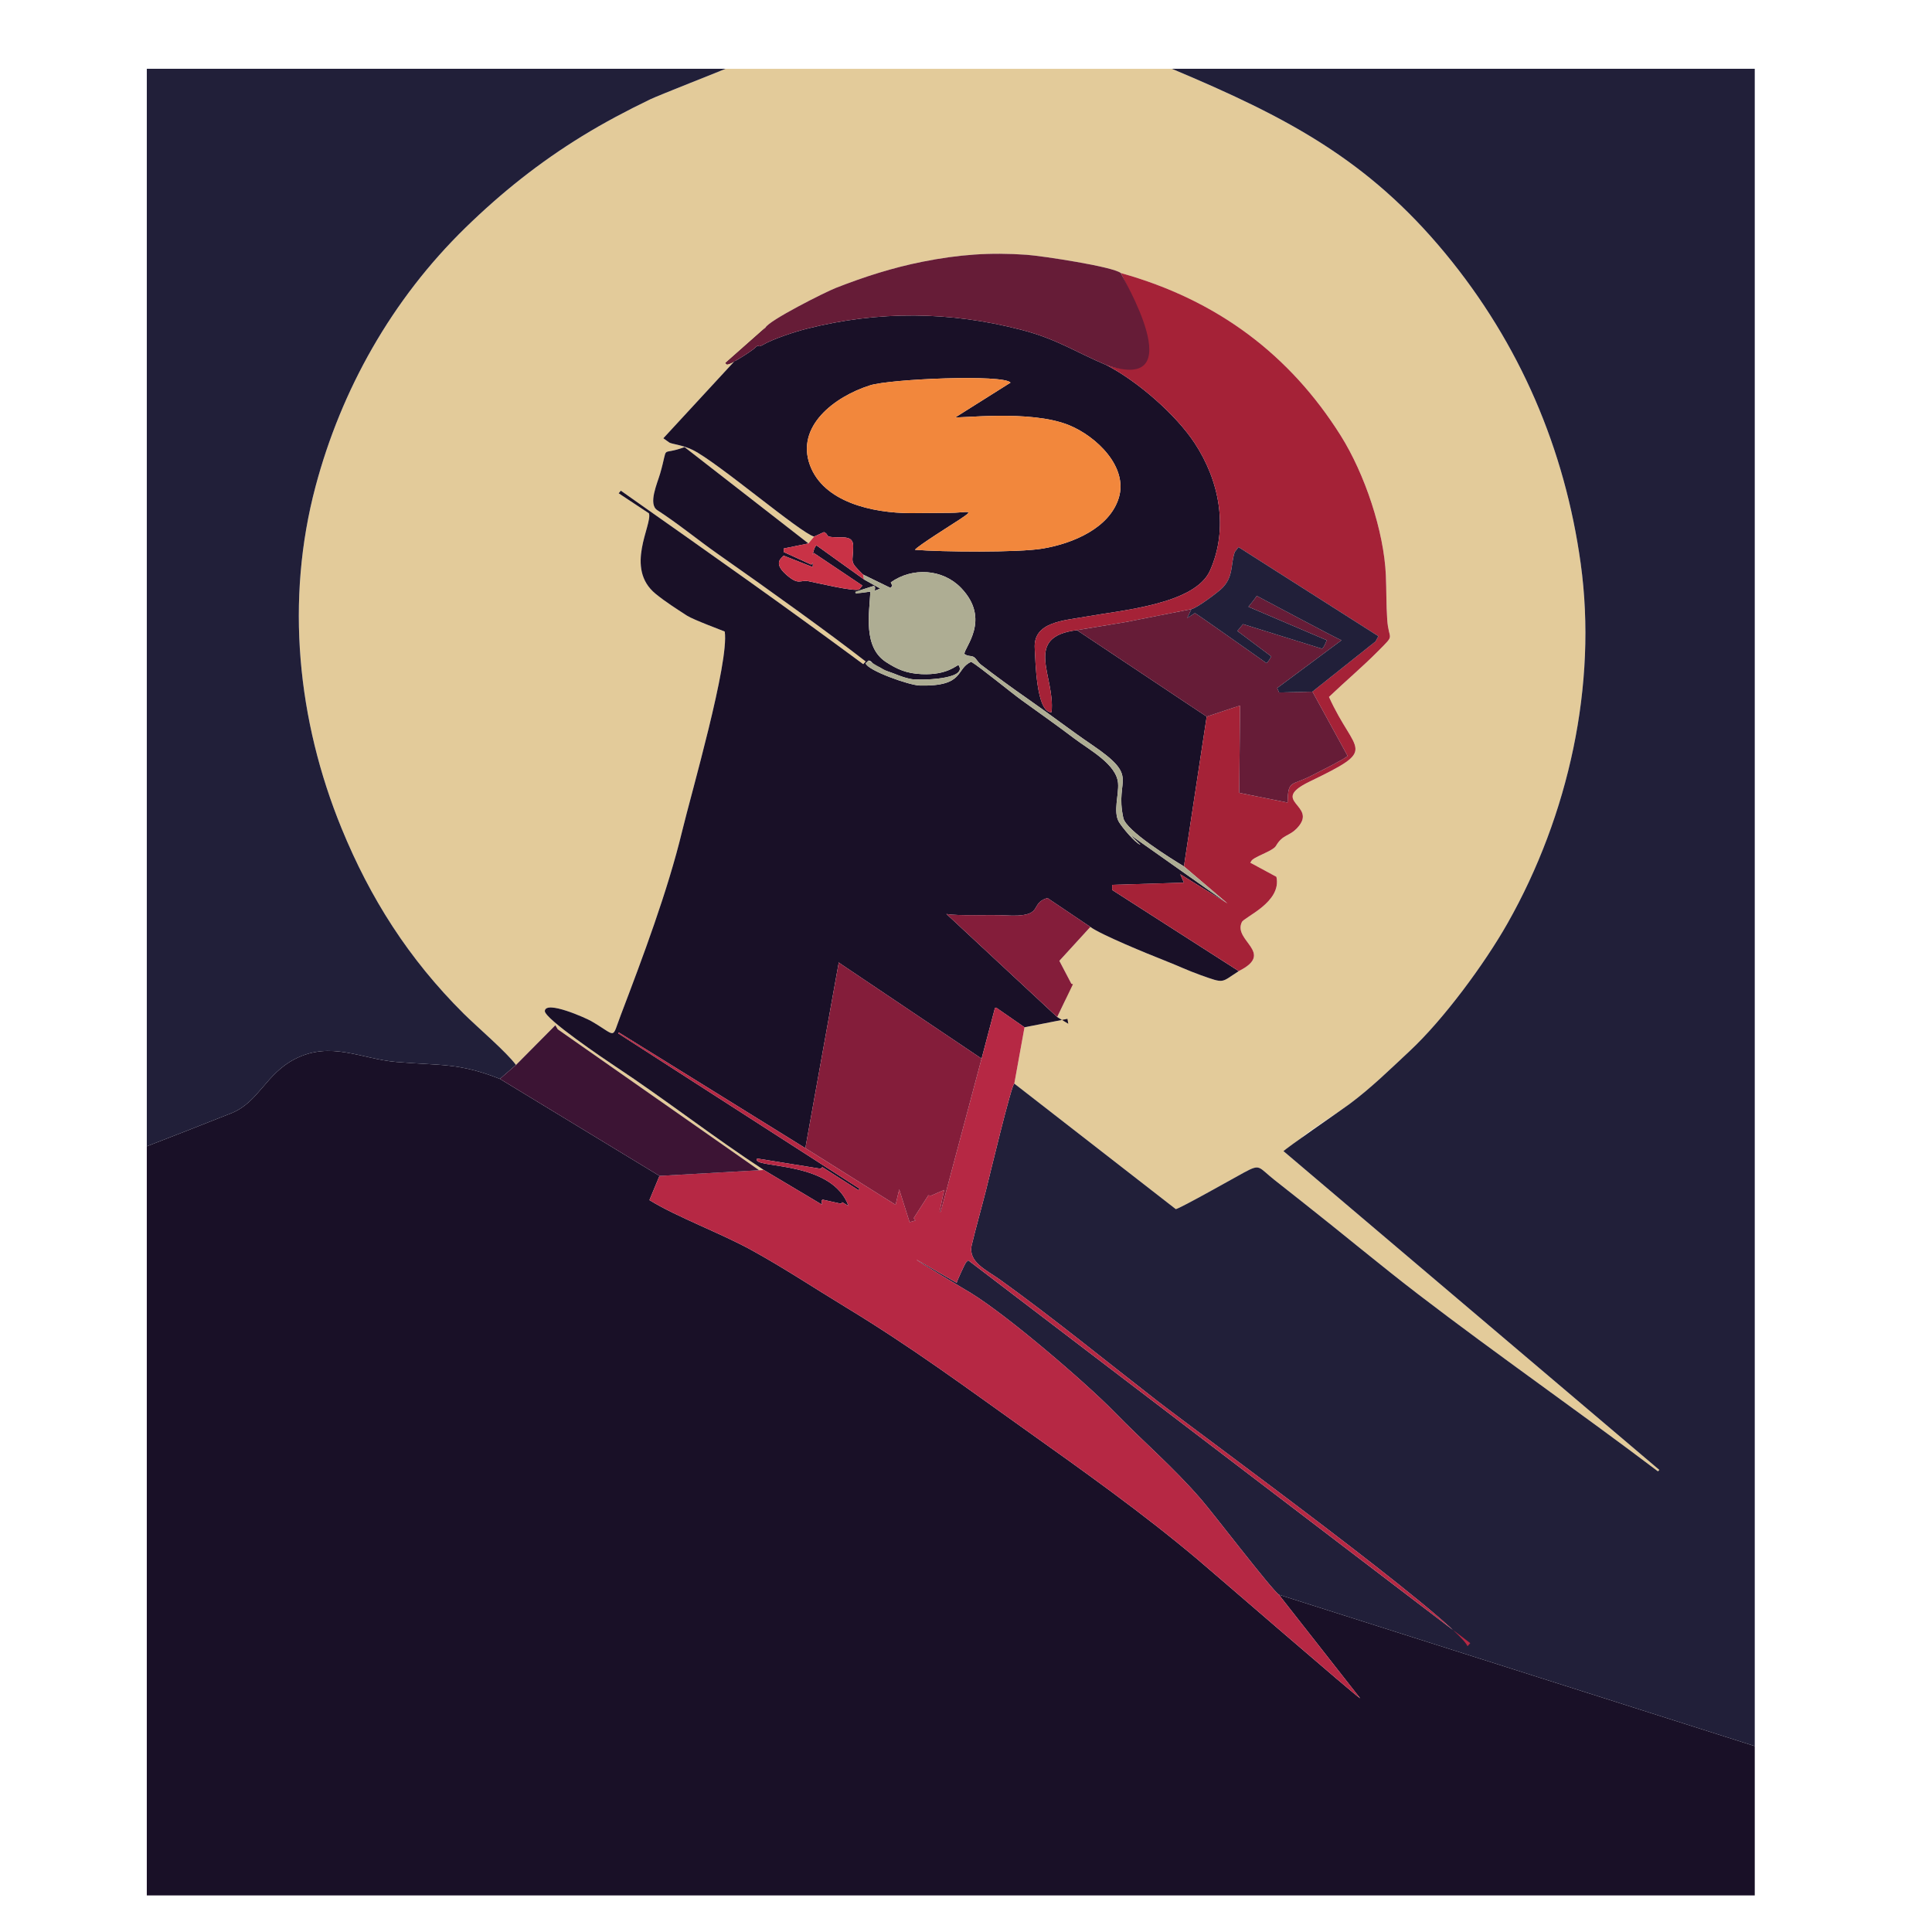 <?xml version="1.0" encoding="utf-8"?>
<svg viewBox="0 0 500 500" xmlns="http://www.w3.org/2000/svg">
  <g transform="matrix(0.094, 0, 0, 0.086, 37.992, 17.805)" style="shape-rendering: geometricprecision;">
    <g id="Layer_x0020_1">
      <path class="fil0" d="M-0 3242.52l0 2254.38c5763.79,0 -1993.03,0 4427,0l0 -449.4 -1310.25 -455.69 223.92 311.91c-6.01,-0.89 -401.91,-375.9 -446.22,-416.73 -151.88,-139.92 -314.9,-266.6 -474.19,-390.5 -166.71,-129.67 -313.13,-248.49 -495.27,-369.37 -88.1,-58.48 -170.47,-118.27 -260.12,-172.2 -85.38,-51.36 -205.85,-99.72 -281.03,-150.46l27.68 -72.89 -439.38 -291.9c-113.21,-49 -163.83,-39.64 -285.1,-50.96 -97.35,-9.09 -180.14,-64.13 -278.86,-9.09 -80.76,45.03 -99.14,128.61 -173.95,162.66 -18.36,8.36 -233.07,100.18 -234.24,100.24z" style="fill: rgb(25, 16, 39);"/>
      <path class="fil1" d="M1016.43 2997.72l108.33 -119.38 6.84 12.22 554.36 424.02 12.87 -0.73c-137.68,-98.08 -270.08,-211.52 -409.21,-312.08 -27.56,-19.92 -195.97,-144.17 -193.76,-166.77 3.16,-32.27 112.63,21.2 127.73,30.73 72.08,45.45 55.19,57.05 81.26,-17.78 60.37,-173.31 129.42,-374.14 168.96,-553.39 25.3,-114.69 129.88,-507.64 117.4,-601.04 -0.83,-0.95 -86.36,-35.36 -104.06,-47.96 -29.48,-20.97 -59.07,-41.39 -86.12,-65.52 -86.54,-77.2 -8.81,-207.55 -18.43,-242.27l-83.46 -60.43 6 -7.84c280.81,216.31 435.6,335.1 667.35,522.12l6.73 -8.09c-99.48,-84.63 -256.87,-208.4 -407.32,-323.75 -54.08,-41.47 -111.77,-93.24 -166.4,-131.57 -26.02,-18.26 0.16,-81.23 7.87,-110.43 24.4,-92.39 -2.59,-51.06 67.24,-79.39l341.02 289.96 15.54 -20.61c-37.38,-10.41 -264.96,-223.37 -334.19,-260.75 -27.96,-15.09 -57.05,-17.43 -64.4,-22.27l-16.46 -12.84 281.01 -332.78c8.99,-21.46 163.89,-106.92 195.32,-120.31 77.45,-32.99 153.97,-59.99 237.14,-78.16 99.22,-21.68 185.9,-28.76 287.03,-20.88 40.04,3.12 237.78,35.44 259.13,54.98 267.03,81.24 466.12,247.52 604.89,488.35 66.56,115.52 119.59,288.4 124.76,421.47 1.72,44.22 0.93,88.08 3.67,132.56 4.07,66.17 24.03,41.26 -24.45,94.7 -44.31,48.85 -91.24,91.79 -135.83,138.48 72.29,174.72 139.72,152.45 -53.49,254.84 -114.09,60.46 24.54,69.65 -33.15,138.48 -23.27,27.76 -40.26,19.13 -59.38,55 -8.74,16.38 -64.34,33.56 -68.28,46.51l-2.37 4 71.88 42.5c15.42,76.26 -88.13,120.56 -95.1,136.3 -25.06,56.6 92.85,92.07 -8.47,147.43 -49.99,34.68 -37.37,38.24 -104.48,12.23 -35.01,-13.56 -69.45,-31.39 -104.21,-46.13 -38.24,-16.22 -173.59,-76.92 -199.89,-99.12l-85.39 102.1 33.08 69.02 -18.16 52.41 -20.91 47.61 30.52 20.2 -2.37 -14.65 -118.13 25.32 -28.09 169.39 444.66 377.82c12.94,-2.55 162.07,-94.89 186.93,-109.6 47.07,-27.84 39.09,-17.47 84.99,22.02 26.69,22.97 53.29,46.04 79.98,69 105.89,91.07 211.36,187.63 317.82,276.79 217.06,181.79 440.64,351.43 657.71,530.86l3.87 -4.17 -1034.91 -959.47 51.36 -41.35c8.91,-11.34 103.5,-78.54 129.48,-99.56 60.25,-48.74 113.46,-105.99 166.82,-160.38 93.48,-95.29 206.51,-262.97 269.6,-384.88 168.1,-324.84 247.18,-717.85 201.13,-1081.83 -43.5,-343.84 -166.68,-661.03 -373.44,-934.36 -213.13,-281.74 -436.32,-409.72 -752.09,-554.61l-1229.1 0c-1,1.27 -184.4,79.89 -207.02,91.81 -64.21,33.86 -127.07,70.18 -187.38,110.63 -118.21,79.3 -222.44,170.25 -320.9,275.08 -204.41,217.64 -342.71,489.67 -413.19,778.64 -83.38,341.87 -50.56,703.93 71.78,1030.23 78.28,208.79 184.17,392.12 336.37,557.38 36.8,39.96 117.32,114.7 143.54,153.95z" style="fill: rgb(227, 203, 154);"/>
      <path class="fil2" d="M2388.4 3053.71c-7.82,2.22 -70.64,289.58 -78.18,322.04 -12.39,53.33 -27.48,111 -38.91,163.45 -11.3,51.87 40.17,75.17 78.28,105.12 146.66,115.29 289.84,243.4 432.53,364.44 117.47,99.64 825.91,664.27 853.98,738.12l7.65 -9.18 -1382.29 -1152.18 -6.44 6.91c-3.2,4.91 -25.76,58.11 -25.16,60.87l-110.78 -69.71c1.45,4.7 133.02,89.19 150.5,100.96 102.23,68.84 315.5,269.12 394.23,357.31 83.79,93.86 160.64,164.27 238.76,262.77 34.2,43.12 191.66,268.51 214.17,287.17l1310.25 455.69 0 -5047.49 -1604.7 0c315.78,144.89 538.96,272.87 752.09,554.61 206.76,273.32 329.93,590.52 373.44,934.36 46.05,363.98 -33.03,756.99 -201.13,1081.83 -63.09,121.91 -176.12,289.59 -269.6,384.88 -53.36,54.39 -106.57,111.64 -166.82,160.38 -25.98,21.01 -173.87,131.67 -182.78,143.01l1.94 -2.1 1034.91 959.47 -3.87 4.17c-217.07,-179.43 -440.66,-349.07 -657.71,-530.86 -106.46,-89.17 -211.93,-185.72 -317.82,-276.79 -26.69,-22.96 -53.29,-46.03 -79.98,-69 -45.9,-39.49 -37.92,-49.86 -84.99,-22.02 -24.86,14.7 -173.99,107.05 -186.93,109.6l-444.66 -377.82z" style="fill: rgb(33, 31, 57);"/>
      <path class="fil2" d="M-0 3242.52c1.17,-0.06 215.88,-91.88 234.24,-100.24 74.8,-34.05 93.19,-117.63 173.95,-162.66 98.73,-55.04 181.51,-0 278.86,9.09 121.28,11.32 171.9,1.96 285.1,50.96l44.27 -41.94c-26.22,-39.25 -106.74,-113.99 -143.54,-153.95 -152.21,-165.27 -258.09,-348.59 -336.37,-557.38 -122.34,-326.3 -155.15,-688.36 -71.78,-1030.23 70.48,-288.97 208.78,-560.99 413.19,-778.64 98.45,-104.83 202.69,-195.78 320.9,-275.08 60.3,-40.45 123.17,-76.77 187.38,-110.63 22.62,-11.93 206.01,-90.55 207.02,-91.81l-1593.21 0 0 3242.52z" style="fill: rgb(33, 31, 57);"/>
      <path class="fil0" d="M1698.83 3313.84l160.07 104.22c-1.23,-12.89 -2.22,-10.64 1.4,-15.16l51.23 12.47 2.86 -4.61 17.59 11.07c-44.7,-132.67 -243.35,-113.46 -252.67,-137.34l0.93 -5.28 180.8 31.88 0.38 6.98 -5.02 -9.59 3.58 -3.2 99.17 69.17 3.13 -4.47 -664.48 -467.33 1.88 -2.66 513.39 348.04 92.22 -559.93 0.83 2.25 392.18 288.26 36.81 -152.3 3.27 -1.16 78.1 59.19 118.13 -25.32 2.37 14.65 -30.52 -20.2 -305 -310.08c32.46,6.68 120.25,1.62 161.92,4.23 112.37,7.03 63.4,-35.26 116.15,-52.33l118.31 87.04c26.31,22.2 161.66,82.9 199.89,99.12 34.76,14.74 69.2,32.57 104.21,46.13 67.11,26 54.49,22.45 104.48,-12.23l-348.74 -244.3 0.19 -15.32 203.23 -6.72 1.18 17.42 -17.04 -42.69 129.94 87.89 -268.32 -207.1 28.83 30.66c-15.22,-5.84 -50.65,-52.99 -59.15,-68.59 -16.59,-30.44 0.08,-82.37 -2.46,-116.7 -4.25,-57.42 -78.66,-99.85 -121.7,-135.59 -45.81,-38.05 -95.83,-76.47 -143.01,-113.71 -31.39,-24.78 -116.62,-101.54 -139.59,-116.12 -44.18,21.22 -16.42,74.48 -141.51,71.45 -29.13,-0.7 -144.07,-45.42 -149.15,-66.94l7.79 -8.19c11.06,-0.03 10.78,14.92 22.98,17.48 11.91,2.49 11.53,8.29 28.67,14.38 24.48,8.69 38.9,18.16 66.55,23.91 19.47,4.05 157.22,2.37 129.76,-42.05 -5.41,-0.58 -30.35,30.56 -101.44,27.13 -42.1,-2.03 -67.43,-14.59 -98.23,-36.37 -63.93,-45.22 -45.79,-147.52 -43.09,-211.98 -76.71,11.98 -32.19,-2.82 9.99,-17.38 4.03,5.25 3.12,2.24 2.22,14.6l15 -6.39 -44.97 -27.57 -130.76 -102.49c-6.85,6.85 -7.81,18.82 -10.45,27.98l3.41 -4.89 133.56 97.9 -8.48 11.56c-12.19,7.87 -118.86,-20.28 -140.56,-24.82 -22.47,-4.7 -25.53,14.18 -60.5,-19.36 -39.24,-37.63 -9.81,-51.86 -7.41,-57.45l80.42 34.57 -0.03 -13.18 -4 5.71 -76.02 -37.91 0.16 -10.69 67.93 -15.12 -341.02 -289.96c-69.83,28.33 -42.84,-13 -67.24,79.39 -7.71,29.21 -33.89,92.18 -7.87,110.43 54.63,38.33 112.32,90.11 166.4,131.57 150.45,115.35 307.84,239.12 407.32,323.75l-6.73 8.09c-231.75,-187.02 -386.54,-305.81 -667.35,-522.12l-6 7.84 83.46 60.43c9.62,34.72 -68.11,165.07 18.43,242.27 27.06,24.13 56.64,44.55 86.12,65.52 17.71,12.6 103.24,47 104.06,47.96 12.48,93.4 -92.1,486.35 -117.4,601.04 -39.54,179.25 -108.58,380.08 -168.96,553.39 -26.07,74.84 -9.19,63.24 -81.26,17.78 -15.1,-9.52 -124.58,-63 -127.73,-30.73 -2.21,22.6 166.2,146.85 193.76,166.77 139.13,100.56 271.52,214 409.21,312.08z" style="fill: rgb(25, 16, 39);"/>
      <path class="fil0" d="M2114.85 1447.47c7.15,-11.27 103.31,-77.11 121.64,-90.26 48.7,-34.97 20.88,-20.65 -28.25,-20.88 -35.04,-0.16 -70.07,1 -105.14,0.85 -106.34,-0.46 -240.05,-33.25 -277.42,-144.59 -39.1,-116.52 66.74,-205.85 165.71,-240.08 55.87,-19.32 368.99,-33.73 386.62,-8.11l-155.47 106.98 -2.07 -3.01c12.78,5.16 210.66,-24.12 318.65,24.09 75.21,33.57 163.09,125.47 136.95,218.74 -25.28,90.19 -124.86,137.01 -209.45,152.58 -67.81,12.48 -278.79,10.18 -351.76,3.69zm-411.72 -668.38l-281.01 332.78 16.46 12.84c7.35,4.84 36.44,7.18 64.4,22.27 69.23,37.38 296.81,250.34 334.19,260.75l27.25 -13.54c18.38,9.64 -5.35,16.05 45.91,15.71 20.82,-0.14 34.33,3.37 34.44,26.53 0.22,51.38 -13.07,42.66 27.07,85.44l75.88 40.37 4.75 -6.65 -4.16 -10.09c59.21,-46.03 142.86,-41.07 193.73,16.95 83.74,95.5 6.82,180.76 9.08,198.55 11.23,9.04 19.01,3.2 27.73,10.65 5.31,4.54 9.59,14.65 17.42,21.23 42.34,35.59 86.11,70.51 130.17,103.97 59.38,45.09 115.62,92.9 175.37,137.23 135.69,100.67 62.06,97.99 86.73,220.57 7.7,38.29 130.84,121.87 166.85,145.52l62.65 -450.69 -357.33 -260.2c-150.21,20.39 -58.74,139.39 -69.79,247.02 -42.74,1.99 -44.19,-158.07 -46.25,-191.81 -4.9,-80.23 79.11,-83.68 141.44,-95.94 95.91,-18.87 299.47,-36.7 341.01,-138.27 51.91,-126.93 26.03,-270.76 -42.44,-384.27 -51.33,-85.1 -156.18,-185.47 -242.64,-234.37 -85.36,-39.39 -135.94,-78.05 -232.65,-105.63 -198.14,-56.51 -394.83,-58.5 -593.19,-3.52 -33.15,9.19 -93.23,30.76 -120.65,48.61 -18.02,11.73 -5.45,-8.13 -24.74,12.16 -3.31,3.48 -67.73,51.53 -74.57,45.39l-3.1 -3.22 110 -106.33z" style="fill: rgb(25, 16, 39);"/>
      <path class="fil3" d="M2298.31 2978.59l-112.63 461.43 -3.05 -0.66 12.69 -65.52 -36.62 17.37 -6.97 -1.27 -40.28 68.75 4.64 7.11 -15.96 5.03 -32.47 -111.88 7.16 -2.62 -13.22 62.21 -248.51 -170.52 -513.39 -348.04 -1.88 2.66 664.48 467.33 -3.13 4.47 -99.17 -69.17 -3.58 3.2 5.02 9.59 -0.38 -6.98 -180.8 -31.88 -0.93 5.28c9.32,23.88 207.97,4.67 252.67,137.34l-17.59 -11.07 -2.86 4.61 -51.23 -12.47c-3.62,4.52 -2.63,2.28 -1.4,15.16l-160.07 -104.22 -12.87 0.73 -274.42 16.98 -27.68 72.89c75.18,50.74 195.66,99.1 281.03,150.46 89.65,53.93 172.01,113.72 260.12,172.2 182.13,120.89 328.56,239.7 495.27,369.37 159.29,123.9 322.31,250.57 474.19,390.5 44.31,40.82 440.21,415.84 446.22,416.73l-223.92 -311.91c-22.51,-18.65 -179.97,-244.05 -214.17,-287.17 -78.12,-98.5 -154.98,-168.91 -238.76,-262.77 -78.73,-88.19 -292,-288.47 -394.23,-357.31 -17.48,-11.77 -149.05,-96.26 -150.5,-100.96l110.78 69.71c-0.6,-2.76 21.96,-55.96 25.16,-60.87l6.44 -6.91 1382.29 1152.18 -7.65 9.18c-28.07,-73.85 -736.51,-638.49 -853.98,-738.12 -142.69,-121.03 -285.86,-249.15 -432.53,-364.44 -38.11,-29.96 -89.58,-53.26 -78.28,-105.12 11.43,-52.45 26.52,-110.12 38.91,-163.45 7.54,-32.46 70.36,-319.82 78.18,-322.04l28.09 -169.39 -78.1 -59.19 -3.27 1.16 -36.81 152.3z" style="fill: rgb(182, 40, 68);"/>
      <path class="fil4" d="M2642.03 891.63c86.46,48.9 191.32,149.27 242.64,234.37 68.47,113.52 94.35,257.35 42.44,384.27 -41.54,101.57 -245.1,119.4 -341.01,138.27 -62.33,12.26 -146.33,15.71 -141.44,95.94 2.06,33.74 3.5,193.8 46.25,191.81 11.06,-107.62 -80.42,-226.63 69.79,-247.02l133.36 -24.12 181.94 -39.16c15.26,-3.3 71.22,-49.2 83.42,-61.98 33.39,-34.95 23.92,-72.57 36.04,-110.01l10.18 -14.63 385.16 268 -7.74 15.7 -173.84 151.22 97.19 194.18 -3.53 1.72c-4.14,6.5 -84.13,50.04 -94.83,56.15 -58.06,33.16 -65.56,11.49 -67.34,81.84l-133.15 -29.3 2.41 -262.84 -91.95 33.43 -62.65 450.69 119.81 111.43 -129.94 -87.89 17.04 42.69 -1.18 -17.42 -203.23 6.72 -0.19 15.32 348.74 244.3c101.31,-55.36 -16.59,-90.83 8.47,-147.43 6.97,-15.74 110.52,-60.04 95.1,-136.3l-71.88 -42.5 2.37 -4c3.94,-12.95 59.54,-30.13 68.28,-46.51 19.13,-35.87 36.12,-27.25 59.38,-55 57.69,-68.83 -80.95,-78.02 33.15,-138.48 193.21,-102.39 125.77,-80.12 53.49,-254.84 44.59,-46.68 91.53,-89.63 135.83,-138.48 48.47,-53.44 28.52,-28.53 24.45,-94.7 -2.74,-44.48 -1.95,-88.33 -3.67,-132.56 -5.16,-133.07 -58.19,-305.95 -124.76,-421.47 -138.77,-240.83 -337.86,-407.12 -604.89,-488.35 33.57,77 163.06,344.38 -39.72,276.93z" style="fill: rgb(165, 34, 55);"/>
      <path class="fil5" d="M2114.85 1447.47c72.97,6.49 283.95,8.78 351.76,-3.69 84.59,-15.57 184.17,-62.38 209.45,-152.58 26.14,-93.27 -61.74,-185.17 -136.95,-218.74 -107.99,-48.21 -305.87,-18.93 -318.65,-24.09l2.07 3.01 155.47 -106.98c-17.63,-25.62 -330.76,-11.22 -386.62,8.11 -98.96,34.23 -204.81,123.57 -165.71,240.08 37.37,111.34 171.08,144.13 277.42,144.59 35.07,0.15 70.11,-1.01 105.14,-0.85 49.13,0.23 76.95,-14.09 28.25,20.88 -18.32,13.15 -114.49,78.99 -121.64,90.26z" style="fill: rgb(242, 135, 60);"/>
      <polygon class="fil6" points="1813.09,3248.02 2061.6,3418.54 2074.81,3356.33 2067.66,3358.95 2100.13,3470.83 2116.09,3465.8 2111.45,3458.7 2151.72,3389.95 2158.7,3391.22 2195.32,3373.85 2182.63,3439.37 2185.68,3440.03 2298.31,2978.59 1906.14,2690.34 1905.31,2688.09 " style="fill: rgb(132, 29, 58);"/>
      <path class="fil7" d="M1703.13 779.09l-110 106.33 3.1 3.22c6.84,6.15 71.26,-41.9 74.57,-45.39 19.28,-20.28 6.72,-0.43 24.74,-12.16 27.42,-17.85 87.49,-39.42 120.65,-48.61 198.36,-54.98 395.05,-52.99 593.19,3.52 96.7,27.58 147.29,66.24 232.65,105.63 239.49,88.56 40.56,-270.28 39.72,-276.93 -21.35,-19.53 -219.09,-51.86 -259.13,-54.98 -101.13,-7.88 -187.8,-0.79 -287.03,20.88 -83.17,18.17 -159.69,45.17 -237.14,78.16 -31.44,13.39 -186.33,98.85 -195.32,120.31z" style="fill: rgb(102, 28, 55);"/>
      <path class="fil7" d="M2876 1625.99l-181.94 39.16 -133.36 24.12 357.33 260.2 91.95 -33.43 -2.41 262.84 133.15 29.3c1.77,-70.35 9.27,-48.68 67.34,-81.84 10.7,-6.11 90.69,-49.65 94.83,-56.15l3.53 -1.72 -97.19 -194.18 -91.81 2.58 -5.31 -13.37 177.08 -143.85c-4.79,-0.47 -210.83,-120.66 -233.54,-133.75 -2.54,6.34 -20.13,29.37 -25.29,36.6l1.71 -3.93 216.42 100.94c-1.36,5 -9.2,25.33 -13.35,25.5l-217.07 -73.86 -15.62 20.65 93.1 76.27c-1.6,5.26 -8.47,17.16 -12.98,20.31 -19.28,-14.79 -192.62,-148.89 -196.86,-150.44l-21.25 14.86 11.54 -26.83z" style="fill: rgb(102, 28, 55);"/>
      <polygon class="fil8" points="1016.43,2997.72 972.16,3039.66 1411.54,3331.56 1685.96,3314.58 1131.6,2890.55 1124.76,2878.34 " style="fill: rgb(60, 20, 52);"/>
      <path class="fil9" d="M1971.84 1521.87l2.51 14.65 44.97 27.57 -15 6.39c0.9,-12.36 1.81,-9.35 -2.22,-14.6l-51.4 17.74 1.6 5.85 39.8 -6.21c-2.7,64.46 -20.84,166.76 43.09,211.98 30.8,21.78 56.13,34.34 98.23,36.37 71.09,3.43 96.03,-27.71 101.44,-27.13 27.47,44.42 -110.28,46.1 -129.76,42.05 -27.65,-5.75 -42.06,-15.22 -66.55,-23.91 -10.05,-3.57 -51.45,-31.86 -51.65,-31.86l-7.79 8.19c5.08,21.51 120.02,66.23 149.15,66.94 125.09,3.03 97.32,-50.24 141.51,-71.45 22.98,14.58 108.2,91.35 139.59,116.12 47.18,37.24 97.2,75.66 143.01,113.71 43.04,35.74 117.45,78.17 121.7,135.59 2.54,34.33 -14.13,86.25 2.46,116.7 8.5,15.6 43.93,62.75 59.15,68.59l-28.83 -30.66 268.32 207.1 -119.81 -111.43c-36.01,-23.65 -159.15,-107.23 -166.85,-145.52 -24.67,-122.58 48.97,-119.9 -86.73,-220.57 -59.75,-44.33 -115.99,-92.14 -175.37,-137.23 -44.06,-33.45 -87.82,-68.38 -130.17,-103.97 -7.83,-6.58 -12.11,-16.69 -17.42,-21.23 -8.72,-7.44 -16.5,-1.61 -27.73,-10.65 -2.27,-17.79 74.66,-103.05 -9.08,-198.55 -50.87,-58.02 -134.52,-62.99 -193.73,-16.95l4.16 10.09 -4.75 6.65 -75.88 -40.37z" style="fill: rgb(174, 173, 147);"/>
      <path class="fil2" d="M2876 1625.99l-11.54 26.83 21.25 -14.86c4.24,1.55 177.57,135.64 196.86,150.44 4.51,-3.15 11.38,-15.05 12.98,-20.31l-93.1 -76.27 15.62 -20.65 217.07 73.86c4.15,-0.17 11.98,-20.5 13.35,-25.5l-216.42 -100.94 -1.71 3.93c5.16,-7.23 22.75,-30.26 25.29,-36.6 22.71,13.09 228.75,133.28 233.54,133.75l-177.08 143.85 5.31 13.37 91.81 -2.58 173.84 -151.22 7.74 -15.7 -385.16 -268 -10.18 14.63c-12.12,37.44 -2.65,75.06 -36.04,110.01 -12.21,12.78 -68.16,58.68 -83.42,61.98z" style="fill: rgb(33, 31, 57);"/>
      <path class="fil6" d="M2506.47 2853.44l43.32 -98.65 -4.26 -1.36 -33.08 -69.02 85.39 -102.1 -118.31 -87.04c-52.75,17.07 -3.79,59.35 -116.15,52.33 -41.66,-2.61 -129.45,2.45 -161.92,-4.23l305 310.08z" style="fill: rgb(132, 29, 58);"/>
      <path class="fil10" d="M1837.17 1407.73l-15.54 20.61 -67.93 15.12 -0.16 10.69 76.02 37.91 4 -5.71 0.03 13.18 -80.42 -34.57c-2.4,5.59 -31.83,19.82 7.41,57.45 34.97,33.54 38.03,14.66 60.5,19.36 21.69,4.54 128.37,32.69 140.56,24.82l8.48 -11.56 -133.56 -97.9 -3.41 4.89c2.63,-9.16 3.59,-21.13 10.45,-27.98l130.76 102.49 -2.51 -14.65c-40.14,-42.77 -26.84,-34.05 -27.07,-85.44 -0.1,-23.17 -13.62,-26.67 -34.44,-26.53 -51.26,0.34 -27.53,-6.07 -45.91,-15.71l-27.25 13.54z" style="fill: rgb(201, 50, 70);"/>
    </g>
  </g>
</svg>